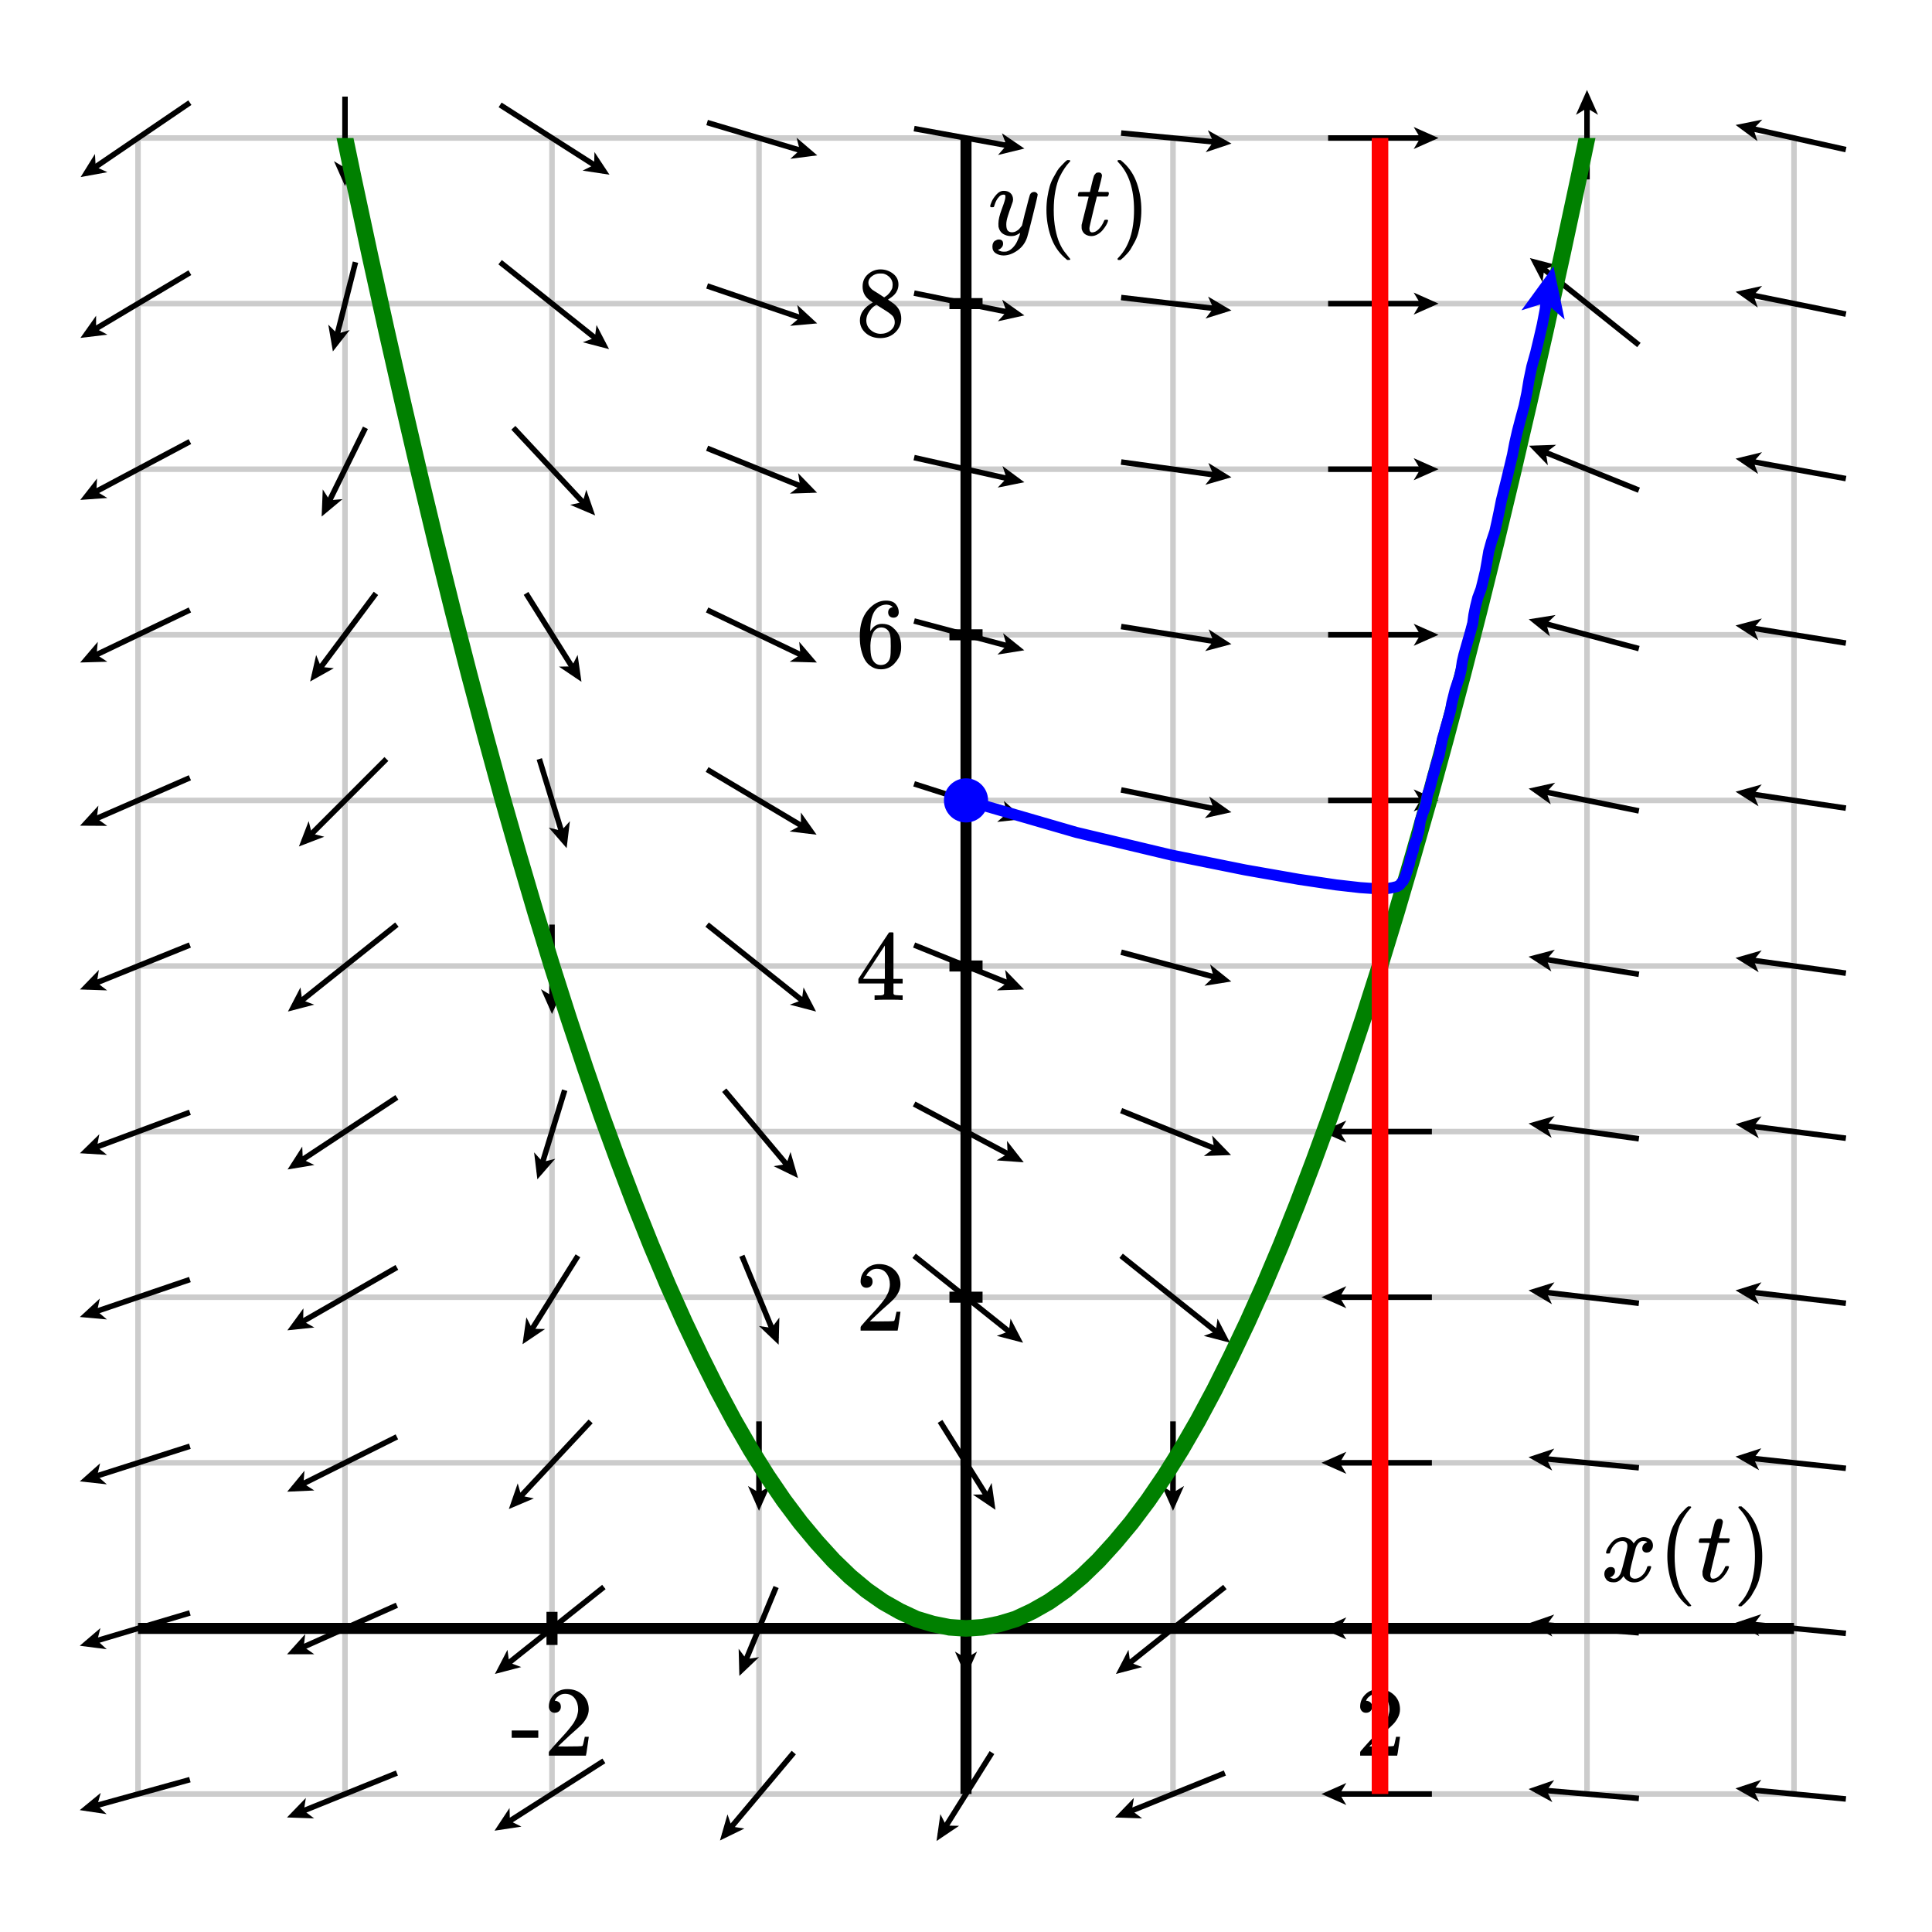 <svg xmlns="http://www.w3.org/2000/svg" id="diagram" width="350" height="350">
  <defs>
    <clipPath id="clipPath-0">
      <rect x="25.0" y="25.0" width="300.0" height="300.0"/>
    </clipPath>
    <clipPath id="clipPath-1">
      <rect x="25.0" y="25.0" width="300.0" height="300.0"/>
    </clipPath>
    <marker id="arrow-head-end-1_None_24_60-black" markerWidth="4.5" markerHeight="4.0" markerUnits="userSpaceOnUse" orient="auto-start-reverse" refX="3.3" refY="2.0">
      <path d="M 4.5 2.0L 0.0 4.0L 0.9 2.5L 0.9 1.5L 0.0 0.0Z" fill="black" stroke="none"/>
    </marker>
    <marker id="arrow-head-end-1_None_24_60-black-outline" markerWidth="8.5" markerHeight="8.0" markerUnits="userSpaceOnUse" orient="auto-start-reverse" refX="5.3" refY="4.0">
      <path d="M 7.3 5.8 L 2.8 7.8 A 2 2 0 0 1 0.0 6.0 L 0.0 2.0 A 2 2 0 0 1 2.8 0.2 L 7.3 2.2 A 2 2 0 0 1 7.3 5.8 Z" fill="white" stroke="none"/>
    </marker>
    <marker id="arrow-head-end-2_None_24_60-blue" markerWidth="9.0" markerHeight="8.0" markerUnits="userSpaceOnUse" orient="auto-start-reverse" refX="6.5" refY="4.0">
      <path d="M 9.0 4.0L 0.0 8.0L 1.7 5.0L 1.7 3.0L 0.0 0.0Z" fill="blue" stroke="none"/>
    </marker>
    <marker id="arrow-head-end-2_None_24_60-blue-outline" markerWidth="13.0" markerHeight="12.0" markerUnits="userSpaceOnUse" orient="auto-start-reverse" refX="8.5" refY="6.0">
      <path d="M 11.8 7.8 L 2.8 11.8 A 2 2 0 0 1 0.0 10.0 L 0.0 2.0 A 2 2 0 0 1 2.8 0.2 L 11.8 4.2 A 2 2 0 0 1 11.8 7.8 Z" fill="white" stroke="none"/>
    </marker>
  </defs>
  <g id="grid-axes">
    <g id="grid" stroke="#ccc" stroke-width="1">
      <line id="line-0" x1="25.0" y1="325.0" x2="25.0" y2="25.0"/>
      <line id="line-1" x1="62.5" y1="325.0" x2="62.5" y2="25.0"/>
      <line id="line-2" x1="100.0" y1="325.0" x2="100.0" y2="25.0"/>
      <line id="line-3" x1="137.5" y1="325.0" x2="137.5" y2="25.0"/>
      <line id="line-4" x1="175.0" y1="325.0" x2="175.0" y2="25.0"/>
      <line id="line-5" x1="212.5" y1="325.0" x2="212.5" y2="25.0"/>
      <line id="line-6" x1="250.0" y1="325.0" x2="250.0" y2="25.0"/>
      <line id="line-7" x1="287.5" y1="325.0" x2="287.5" y2="25.0"/>
      <line id="line-8" x1="325.0" y1="325.0" x2="325.0" y2="25.0"/>
      <line id="line-9" x1="25.0" y1="325.0" x2="325.0" y2="325.0"/>
      <line id="line-10" x1="25.0" y1="295.0" x2="325.0" y2="295.0"/>
      <line id="line-11" x1="25.0" y1="265.0" x2="325.0" y2="265.0"/>
      <line id="line-12" x1="25.0" y1="235.0" x2="325.0" y2="235.0"/>
      <line id="line-13" x1="25.0" y1="205.0" x2="325.0" y2="205.0"/>
      <line id="line-14" x1="25.0" y1="175.0" x2="325.0" y2="175.0"/>
      <line id="line-15" x1="25.0" y1="145.0" x2="325.0" y2="145.0"/>
      <line id="line-16" x1="25.0" y1="115.0" x2="325.0" y2="115.0"/>
      <line id="line-17" x1="25.0" y1="85.0" x2="325.0" y2="85.0"/>
      <line id="line-18" x1="25.0" y1="55.0" x2="325.0" y2="55.0"/>
      <line id="line-19" x1="25.0" y1="25.0" x2="325.0" y2="25.0"/>
    </g>
    <g id="axes" stroke="black" stroke-width="2">
      <line id="line-20" x1="25.0" y1="295.0" x2="325.0" y2="295.0" stroke="black" stroke-width="2"/>
      <line id="line-21" x1="175.0" y1="325.0" x2="175.0" y2="25.0" stroke="black" stroke-width="2"/>
      <g id="g-0">
        <line id="line-22" x1="100.0" y1="298.0" x2="100.0" y2="292.0"/>
        <line id="line-23" x1="250.0" y1="298.0" x2="250.0" y2="292.0"/>
      </g>
      <g id="g-1">
        <line id="line-24" x1="172.0" y1="235.0" x2="178.0" y2="235.0"/>
        <line id="line-25" x1="172.0" y1="175.0" x2="178.0" y2="175.0"/>
        <line id="line-26" x1="172.0" y1="115.0" x2="178.0" y2="115.0"/>
        <line id="line-27" x1="172.0" y1="55.0" x2="178.0" y2="55.0"/>
      </g>
    </g>
    <g id="label-0" transform="translate(100.0,306.0) translate(-7.5,-0.0)">
      <g id="g-3">
        <svg xmlns:xlink="http://www.w3.org/1999/xlink" style="vertical-align: 0.000px" width="15.080px" height="12.056px" role="img" focusable="false" viewBox="0 -666 833 666" x="0.0" y="0.0">
          <defs>
            <path id="MJX-2-TEX-N-2D" d="M11 179V252H277V179H11Z"/>
            <path id="MJX-2-TEX-N-32" d="M109 429Q82 429 66 447T50 491Q50 562 103 614T235 666Q326 666 387 610T449 465Q449 422 429 383T381 315T301 241Q265 210 201 149L142 93L218 92Q375 92 385 97Q392 99 409 186V189H449V186Q448 183 436 95T421 3V0H50V19V31Q50 38 56 46T86 81Q115 113 136 137Q145 147 170 174T204 211T233 244T261 278T284 308T305 340T320 369T333 401T340 431T343 464Q343 527 309 573T212 619Q179 619 154 602T119 569T109 550Q109 549 114 549Q132 549 151 535T170 489Q170 464 154 447T109 429Z"/>
          </defs>
          <g stroke="currentColor" fill="currentColor" stroke-width="0" transform="scale(1,-1)">
            <g data-mml-node="math">
              <g data-mml-node="mtext" data-semantic-type="text" data-semantic-role="unknown" data-semantic-font="normal" data-semantic-annotation="clearspeak:unit" data-semantic-id="0" data-semantic-speech="hyphen 2">
                <use data-c="2D" xlink:href="#MJX-2-TEX-N-2D"/>
                <use data-c="32" xlink:href="#MJX-2-TEX-N-32" transform="translate(333,0)"/>
              </g>
            </g>
          </g>
        </svg>
      </g>
    </g>
    <g id="label-1" transform="translate(250.0,306.0) translate(-4.5,-0.0)">
      <g id="g-4">
        <svg xmlns:xlink="http://www.w3.org/1999/xlink" style="vertical-align: 0.000px" width="9.048px" height="12.056px" role="img" focusable="false" viewBox="0 -666 500 666" x="0.0" y="0.0">
          <defs>
            <path id="MJX-3-TEX-N-32" d="M109 429Q82 429 66 447T50 491Q50 562 103 614T235 666Q326 666 387 610T449 465Q449 422 429 383T381 315T301 241Q265 210 201 149L142 93L218 92Q375 92 385 97Q392 99 409 186V189H449V186Q448 183 436 95T421 3V0H50V19V31Q50 38 56 46T86 81Q115 113 136 137Q145 147 170 174T204 211T233 244T261 278T284 308T305 340T320 369T333 401T340 431T343 464Q343 527 309 573T212 619Q179 619 154 602T119 569T109 550Q109 549 114 549Q132 549 151 535T170 489Q170 464 154 447T109 429Z"/>
          </defs>
          <g stroke="currentColor" fill="currentColor" stroke-width="0" transform="scale(1,-1)">
            <g data-mml-node="math">
              <g data-mml-node="mtext" data-semantic-type="text" data-semantic-role="integer" data-semantic-font="normal" data-semantic-annotation="clearspeak:unit" data-semantic-id="0" data-semantic-speech="2">
                <use data-c="32" xlink:href="#MJX-3-TEX-N-32"/>
              </g>
            </g>
          </g>
        </svg>
      </g>
    </g>
    <g id="label-2" transform="translate(164.0,235.0) translate(-9.0,-6.0)">
      <g id="g-5">
        <svg xmlns:xlink="http://www.w3.org/1999/xlink" style="vertical-align: 0.000px" width="9.048px" height="12.056px" role="img" focusable="false" viewBox="0 -666 500 666" x="0.0" y="0.0">
          <defs>
            <path id="MJX-4-TEX-N-32" d="M109 429Q82 429 66 447T50 491Q50 562 103 614T235 666Q326 666 387 610T449 465Q449 422 429 383T381 315T301 241Q265 210 201 149L142 93L218 92Q375 92 385 97Q392 99 409 186V189H449V186Q448 183 436 95T421 3V0H50V19V31Q50 38 56 46T86 81Q115 113 136 137Q145 147 170 174T204 211T233 244T261 278T284 308T305 340T320 369T333 401T340 431T343 464Q343 527 309 573T212 619Q179 619 154 602T119 569T109 550Q109 549 114 549Q132 549 151 535T170 489Q170 464 154 447T109 429Z"/>
          </defs>
          <g stroke="currentColor" fill="currentColor" stroke-width="0" transform="scale(1,-1)">
            <g data-mml-node="math">
              <g data-mml-node="mtext" data-semantic-type="text" data-semantic-role="integer" data-semantic-font="normal" data-semantic-annotation="clearspeak:unit" data-semantic-id="0" data-semantic-speech="2">
                <use data-c="32" xlink:href="#MJX-4-TEX-N-32"/>
              </g>
            </g>
          </g>
        </svg>
      </g>
    </g>
    <g id="label-3" transform="translate(164.0,175.0) translate(-9.0,-6.1)">
      <g id="g-6">
        <svg xmlns:xlink="http://www.w3.org/1999/xlink" style="vertical-align: 0.000px" width="9.048px" height="12.256px" role="img" focusable="false" viewBox="0 -677 500 677" x="0.0" y="0.0">
          <defs>
            <path id="MJX-5-TEX-N-34" d="M462 0Q444 3 333 3Q217 3 199 0H190V46H221Q241 46 248 46T265 48T279 53T286 61Q287 63 287 115V165H28V211L179 442Q332 674 334 675Q336 677 355 677H373L379 671V211H471V165H379V114Q379 73 379 66T385 54Q393 47 442 46H471V0H462ZM293 211V545L74 212L183 211H293Z"/>
          </defs>
          <g stroke="currentColor" fill="currentColor" stroke-width="0" transform="scale(1,-1)">
            <g data-mml-node="math">
              <g data-mml-node="mtext" data-semantic-type="text" data-semantic-role="integer" data-semantic-font="normal" data-semantic-annotation="clearspeak:unit" data-semantic-id="0" data-semantic-speech="4">
                <use data-c="34" xlink:href="#MJX-5-TEX-N-34"/>
              </g>
            </g>
          </g>
        </svg>
      </g>
    </g>
    <g id="label-4" transform="translate(164.0,115.0) translate(-9.0,-6.2)">
      <g id="g-7">
        <svg xmlns:xlink="http://www.w3.org/1999/xlink" style="vertical-align: -0.400px" width="9.048px" height="12.456px" role="img" focusable="false" viewBox="0 -666 500 688" x="0.0" y="0.0">
          <defs>
            <path id="MJX-6-TEX-N-36" d="M42 313Q42 476 123 571T303 666Q372 666 402 630T432 550Q432 525 418 510T379 495Q356 495 341 509T326 548Q326 592 373 601Q351 623 311 626Q240 626 194 566Q147 500 147 364L148 360Q153 366 156 373Q197 433 263 433H267Q313 433 348 414Q372 400 396 374T435 317Q456 268 456 210V192Q456 169 451 149Q440 90 387 34T253 -22Q225 -22 199 -14T143 16T92 75T56 172T42 313ZM257 397Q227 397 205 380T171 335T154 278T148 216Q148 133 160 97T198 39Q222 21 251 21Q302 21 329 59Q342 77 347 104T352 209Q352 289 347 316T329 361Q302 397 257 397Z"/>
          </defs>
          <g stroke="currentColor" fill="currentColor" stroke-width="0" transform="scale(1,-1)">
            <g data-mml-node="math">
              <g data-mml-node="mtext" data-semantic-type="text" data-semantic-role="integer" data-semantic-font="normal" data-semantic-annotation="clearspeak:unit" data-semantic-id="0" data-semantic-speech="6">
                <use data-c="36" xlink:href="#MJX-6-TEX-N-36"/>
              </g>
            </g>
          </g>
        </svg>
      </g>
    </g>
    <g id="label-5" transform="translate(164.0,55.0) translate(-9.0,-6.2)">
      <g id="g-8">
        <svg xmlns:xlink="http://www.w3.org/1999/xlink" style="vertical-align: -0.400px" width="9.048px" height="12.456px" role="img" focusable="false" viewBox="0 -666 500 688" x="0.0" y="0.0">
          <defs>
            <path id="MJX-7-TEX-N-38" d="M70 417T70 494T124 618T248 666Q319 666 374 624T429 515Q429 485 418 459T392 417T361 389T335 371T324 363L338 354Q352 344 366 334T382 323Q457 264 457 174Q457 95 399 37T249 -22Q159 -22 101 29T43 155Q43 263 172 335L154 348Q133 361 127 368Q70 417 70 494ZM286 386L292 390Q298 394 301 396T311 403T323 413T334 425T345 438T355 454T364 471T369 491T371 513Q371 556 342 586T275 624Q268 625 242 625Q201 625 165 599T128 534Q128 511 141 492T167 463T217 431Q224 426 228 424L286 386ZM250 21Q308 21 350 55T392 137Q392 154 387 169T375 194T353 216T330 234T301 253T274 270Q260 279 244 289T218 306L210 311Q204 311 181 294T133 239T107 157Q107 98 150 60T250 21Z"/>
          </defs>
          <g stroke="currentColor" fill="currentColor" stroke-width="0" transform="scale(1,-1)">
            <g data-mml-node="math">
              <g data-mml-node="mtext" data-semantic-type="text" data-semantic-role="integer" data-semantic-font="normal" data-semantic-annotation="clearspeak:unit" data-semantic-id="0" data-semantic-speech="8">
                <use data-c="38" xlink:href="#MJX-7-TEX-N-38"/>
              </g>
            </g>
          </g>
        </svg>
      </g>
    </g>
    <g id="label-6" transform="translate(321.0,291.0) translate(-31.0,-18.1)">
      <g id="g-9">
        <svg xmlns:xlink="http://www.w3.org/1999/xlink" style="vertical-align: -4.528px" width="30.968px" height="18.096px" role="img" focusable="false" viewBox="0 -750 1711 1000" x="0.0" y="0.0">
          <defs>
            <path id="MJX-8-TEX-I-1D465" d="M52 289Q59 331 106 386T222 442Q257 442 286 424T329 379Q371 442 430 442Q467 442 494 420T522 361Q522 332 508 314T481 292T458 288Q439 288 427 299T415 328Q415 374 465 391Q454 404 425 404Q412 404 406 402Q368 386 350 336Q290 115 290 78Q290 50 306 38T341 26Q378 26 414 59T463 140Q466 150 469 151T485 153H489Q504 153 504 145Q504 144 502 134Q486 77 440 33T333 -11Q263 -11 227 52Q186 -10 133 -10H127Q78 -10 57 16T35 71Q35 103 54 123T99 143Q142 143 142 101Q142 81 130 66T107 46T94 41L91 40Q91 39 97 36T113 29T132 26Q168 26 194 71Q203 87 217 139T245 247T261 313Q266 340 266 352Q266 380 251 392T217 404Q177 404 142 372T93 290Q91 281 88 280T72 278H58Q52 284 52 289Z"/>
            <path id="MJX-8-TEX-N-2061" d=""/>
            <path id="MJX-8-TEX-N-28" d="M94 250Q94 319 104 381T127 488T164 576T202 643T244 695T277 729T302 750H315H319Q333 750 333 741Q333 738 316 720T275 667T226 581T184 443T167 250T184 58T225 -81T274 -167T316 -220T333 -241Q333 -250 318 -250H315H302L274 -226Q180 -141 137 -14T94 250Z"/>
            <path id="MJX-8-TEX-I-1D461" d="M26 385Q19 392 19 395Q19 399 22 411T27 425Q29 430 36 430T87 431H140L159 511Q162 522 166 540T173 566T179 586T187 603T197 615T211 624T229 626Q247 625 254 615T261 596Q261 589 252 549T232 470L222 433Q222 431 272 431H323Q330 424 330 420Q330 398 317 385H210L174 240Q135 80 135 68Q135 26 162 26Q197 26 230 60T283 144Q285 150 288 151T303 153H307Q322 153 322 145Q322 142 319 133Q314 117 301 95T267 48T216 6T155 -11Q125 -11 98 4T59 56Q57 64 57 83V101L92 241Q127 382 128 383Q128 385 77 385H26Z"/>
            <path id="MJX-8-TEX-N-29" d="M60 749L64 750Q69 750 74 750H86L114 726Q208 641 251 514T294 250Q294 182 284 119T261 12T224 -76T186 -143T145 -194T113 -227T90 -246Q87 -249 86 -250H74Q66 -250 63 -250T58 -247T55 -238Q56 -237 66 -225Q221 -64 221 250T66 725Q56 737 55 738Q55 746 60 749Z"/>
          </defs>
          <g stroke="currentColor" fill="currentColor" stroke-width="0" transform="scale(1,-1)">
            <g data-mml-node="math" data-semantic-type="appl" data-semantic-role="simple function" data-semantic-annotation="clearspeak:simple" data-semantic-id="6" data-semantic-children="0,4" data-semantic-content="5,0" data-semantic-speech="x left parenthesis t right parenthesis">
              <g data-mml-node="mi" data-semantic-type="identifier" data-semantic-role="simple function" data-semantic-font="italic" data-semantic-annotation="clearspeak:simple" data-semantic-id="0" data-semantic-parent="6" data-semantic-operator="appl" data-semantic-speech="x">
                <use data-c="1D465" xlink:href="#MJX-8-TEX-I-1D465"/>
              </g>
              <g data-mml-node="mo" data-semantic-type="punctuation" data-semantic-role="application" data-semantic-id="5" data-semantic-parent="6" data-semantic-added="true" data-semantic-operator="appl" data-semantic-speech="of" transform="translate(572,0)">
                <use data-c="2061" xlink:href="#MJX-8-TEX-N-2061"/>
              </g>
              <g data-mml-node="mrow" data-semantic-type="fenced" data-semantic-role="leftright" data-semantic-id="4" data-semantic-children="2" data-semantic-content="1,3" data-semantic-parent="6" data-semantic-speech="left parenthesis t right parenthesis" transform="translate(572,0)">
                <g data-mml-node="mo" data-semantic-type="fence" data-semantic-role="open" data-semantic-id="1" data-semantic-parent="4" data-semantic-operator="fenced" data-semantic-speech="left parenthesis">
                  <use data-c="28" xlink:href="#MJX-8-TEX-N-28"/>
                </g>
                <g data-mml-node="mi" data-semantic-type="identifier" data-semantic-role="latinletter" data-semantic-font="italic" data-semantic-annotation="clearspeak:simple" data-semantic-id="2" data-semantic-parent="4" data-semantic-speech="t" transform="translate(389,0)">
                  <use data-c="1D461" xlink:href="#MJX-8-TEX-I-1D461"/>
                </g>
                <g data-mml-node="mo" data-semantic-type="fence" data-semantic-role="close" data-semantic-id="3" data-semantic-parent="4" data-semantic-operator="fenced" data-semantic-speech="right parenthesis" transform="translate(750,0)">
                  <use data-c="29" xlink:href="#MJX-8-TEX-N-29"/>
                </g>
              </g>
            </g>
          </g>
        </svg>
      </g>
    </g>
    <g id="label-7" transform="translate(179.0,29.0) translate(0.0,-0.0)">
      <g id="g-10">
        <svg xmlns:xlink="http://www.w3.org/1999/xlink" style="vertical-align: -4.528px" width="29.488px" height="18.096px" role="img" focusable="false" viewBox="0 -750 1629 1000" x="0.0" y="0.0">
          <defs>
            <path id="MJX-9-TEX-I-1D466" d="M21 287Q21 301 36 335T84 406T158 442Q199 442 224 419T250 355Q248 336 247 334Q247 331 231 288T198 191T182 105Q182 62 196 45T238 27Q261 27 281 38T312 61T339 94Q339 95 344 114T358 173T377 247Q415 397 419 404Q432 431 462 431Q475 431 483 424T494 412T496 403Q496 390 447 193T391 -23Q363 -106 294 -155T156 -205Q111 -205 77 -183T43 -117Q43 -95 50 -80T69 -58T89 -48T106 -45Q150 -45 150 -87Q150 -107 138 -122T115 -142T102 -147L99 -148Q101 -153 118 -160T152 -167H160Q177 -167 186 -165Q219 -156 247 -127T290 -65T313 -9T321 21L315 17Q309 13 296 6T270 -6Q250 -11 231 -11Q185 -11 150 11T104 82Q103 89 103 113Q103 170 138 262T173 379Q173 380 173 381Q173 390 173 393T169 400T158 404H154Q131 404 112 385T82 344T65 302T57 280Q55 278 41 278H27Q21 284 21 287Z"/>
            <path id="MJX-9-TEX-N-2061" d=""/>
            <path id="MJX-9-TEX-N-28" d="M94 250Q94 319 104 381T127 488T164 576T202 643T244 695T277 729T302 750H315H319Q333 750 333 741Q333 738 316 720T275 667T226 581T184 443T167 250T184 58T225 -81T274 -167T316 -220T333 -241Q333 -250 318 -250H315H302L274 -226Q180 -141 137 -14T94 250Z"/>
            <path id="MJX-9-TEX-I-1D461" d="M26 385Q19 392 19 395Q19 399 22 411T27 425Q29 430 36 430T87 431H140L159 511Q162 522 166 540T173 566T179 586T187 603T197 615T211 624T229 626Q247 625 254 615T261 596Q261 589 252 549T232 470L222 433Q222 431 272 431H323Q330 424 330 420Q330 398 317 385H210L174 240Q135 80 135 68Q135 26 162 26Q197 26 230 60T283 144Q285 150 288 151T303 153H307Q322 153 322 145Q322 142 319 133Q314 117 301 95T267 48T216 6T155 -11Q125 -11 98 4T59 56Q57 64 57 83V101L92 241Q127 382 128 383Q128 385 77 385H26Z"/>
            <path id="MJX-9-TEX-N-29" d="M60 749L64 750Q69 750 74 750H86L114 726Q208 641 251 514T294 250Q294 182 284 119T261 12T224 -76T186 -143T145 -194T113 -227T90 -246Q87 -249 86 -250H74Q66 -250 63 -250T58 -247T55 -238Q56 -237 66 -225Q221 -64 221 250T66 725Q56 737 55 738Q55 746 60 749Z"/>
          </defs>
          <g stroke="currentColor" fill="currentColor" stroke-width="0" transform="scale(1,-1)">
            <g data-mml-node="math" data-semantic-type="appl" data-semantic-role="simple function" data-semantic-annotation="clearspeak:simple" data-semantic-id="6" data-semantic-children="0,4" data-semantic-content="5,0" data-semantic-speech="y left parenthesis t right parenthesis">
              <g data-mml-node="mi" data-semantic-type="identifier" data-semantic-role="simple function" data-semantic-font="italic" data-semantic-annotation="clearspeak:simple" data-semantic-id="0" data-semantic-parent="6" data-semantic-operator="appl" data-semantic-speech="y">
                <use data-c="1D466" xlink:href="#MJX-9-TEX-I-1D466"/>
              </g>
              <g data-mml-node="mo" data-semantic-type="punctuation" data-semantic-role="application" data-semantic-id="5" data-semantic-parent="6" data-semantic-added="true" data-semantic-operator="appl" data-semantic-speech="of" transform="translate(490,0)">
                <use data-c="2061" xlink:href="#MJX-9-TEX-N-2061"/>
              </g>
              <g data-mml-node="mrow" data-semantic-type="fenced" data-semantic-role="leftright" data-semantic-id="4" data-semantic-children="2" data-semantic-content="1,3" data-semantic-parent="6" data-semantic-speech="left parenthesis t right parenthesis" transform="translate(490,0)">
                <g data-mml-node="mo" data-semantic-type="fence" data-semantic-role="open" data-semantic-id="1" data-semantic-parent="4" data-semantic-operator="fenced" data-semantic-speech="left parenthesis">
                  <use data-c="28" xlink:href="#MJX-9-TEX-N-28"/>
                </g>
                <g data-mml-node="mi" data-semantic-type="identifier" data-semantic-role="latinletter" data-semantic-font="italic" data-semantic-annotation="clearspeak:simple" data-semantic-id="2" data-semantic-parent="4" data-semantic-speech="t" transform="translate(389,0)">
                  <use data-c="1D461" xlink:href="#MJX-9-TEX-I-1D461"/>
                </g>
                <g data-mml-node="mo" data-semantic-type="fence" data-semantic-role="close" data-semantic-id="3" data-semantic-parent="4" data-semantic-operator="fenced" data-semantic-speech="right parenthesis" transform="translate(750,0)">
                  <use data-c="29" xlink:href="#MJX-9-TEX-N-29"/>
                </g>
              </g>
            </g>
          </g>
        </svg>
      </g>
    </g>
  </g>
  <g id="g-2">
    <line id="line-28" x1="34.4" y1="322.4" x2="15.6" y2="327.6" stroke="black" stroke-width="1" fill="none" marker-end="url(#arrow-head-end-1_None_24_60-black)"/>
    <line id="line-29" x1="34.4" y1="292.2" x2="15.6" y2="297.8" stroke="black" stroke-width="1" fill="none" marker-end="url(#arrow-head-end-1_None_24_60-black)"/>
    <line id="line-30" x1="34.4" y1="262.0" x2="15.6" y2="268.0" stroke="black" stroke-width="1" fill="none" marker-end="url(#arrow-head-end-1_None_24_60-black)"/>
    <line id="line-31" x1="34.4" y1="231.8" x2="15.6" y2="238.2" stroke="black" stroke-width="1" fill="none" marker-end="url(#arrow-head-end-1_None_24_60-black)"/>
    <line id="line-32" x1="34.4" y1="201.5" x2="15.6" y2="208.5" stroke="black" stroke-width="1" fill="none" marker-end="url(#arrow-head-end-1_None_24_60-black)"/>
    <line id="line-33" x1="34.4" y1="171.2" x2="15.6" y2="178.8" stroke="black" stroke-width="1" fill="none" marker-end="url(#arrow-head-end-1_None_24_60-black)"/>
    <line id="line-34" x1="34.4" y1="140.9" x2="15.6" y2="149.1" stroke="black" stroke-width="1" fill="none" marker-end="url(#arrow-head-end-1_None_24_60-black)"/>
    <line id="line-35" x1="34.4" y1="110.5" x2="15.6" y2="119.5" stroke="black" stroke-width="1" fill="none" marker-end="url(#arrow-head-end-1_None_24_60-black)"/>
    <line id="line-36" x1="34.4" y1="80.0" x2="15.6" y2="90.0" stroke="black" stroke-width="1" fill="none" marker-end="url(#arrow-head-end-1_None_24_60-black)"/>
    <line id="line-37" x1="34.4" y1="49.4" x2="15.6" y2="60.6" stroke="black" stroke-width="1" fill="none" marker-end="url(#arrow-head-end-1_None_24_60-black)"/>
    <line id="line-38" x1="34.4" y1="18.6" x2="15.6" y2="31.4" stroke="black" stroke-width="1" fill="none" marker-end="url(#arrow-head-end-1_None_24_60-black)"/>
    <line id="line-39" x1="71.9" y1="321.2" x2="53.1" y2="328.8" stroke="black" stroke-width="1" fill="none" marker-end="url(#arrow-head-end-1_None_24_60-black)"/>
    <line id="line-40" x1="71.9" y1="290.8" x2="53.1" y2="299.2" stroke="black" stroke-width="1" fill="none" marker-end="url(#arrow-head-end-1_None_24_60-black)"/>
    <line id="line-41" x1="71.9" y1="260.3" x2="53.1" y2="269.7" stroke="black" stroke-width="1" fill="none" marker-end="url(#arrow-head-end-1_None_24_60-black)"/>
    <line id="line-42" x1="71.9" y1="229.6" x2="53.1" y2="240.4" stroke="black" stroke-width="1" fill="none" marker-end="url(#arrow-head-end-1_None_24_60-black)"/>
    <line id="line-43" x1="71.9" y1="198.8" x2="53.1" y2="211.2" stroke="black" stroke-width="1" fill="none" marker-end="url(#arrow-head-end-1_None_24_60-black)"/>
    <line id="line-44" x1="71.9" y1="167.5" x2="53.1" y2="182.5" stroke="black" stroke-width="1" fill="none" marker-end="url(#arrow-head-end-1_None_24_60-black)"/>
    <line id="line-45" x1="70.0" y1="137.5" x2="55.0" y2="152.5" stroke="black" stroke-width="1" fill="none" marker-end="url(#arrow-head-end-1_None_24_60-black)"/>
    <line id="line-46" x1="68.1" y1="107.5" x2="56.9" y2="122.5" stroke="black" stroke-width="1" fill="none" marker-end="url(#arrow-head-end-1_None_24_60-black)"/>
    <line id="line-47" x1="66.2" y1="77.5" x2="58.8" y2="92.5" stroke="black" stroke-width="1" fill="none" marker-end="url(#arrow-head-end-1_None_24_60-black)"/>
    <line id="line-48" x1="64.4" y1="47.5" x2="60.6" y2="62.5" stroke="black" stroke-width="1" fill="none" marker-end="url(#arrow-head-end-1_None_24_60-black)"/>
    <line id="line-49" x1="62.5" y1="17.5" x2="62.5" y2="32.5" stroke="black" stroke-width="1" fill="none" marker-end="url(#arrow-head-end-1_None_24_60-black)"/>
    <line id="line-50" x1="109.4" y1="319.0" x2="90.6" y2="331.0" stroke="black" stroke-width="1" fill="none" marker-end="url(#arrow-head-end-1_None_24_60-black)"/>
    <line id="line-51" x1="109.4" y1="287.5" x2="90.6" y2="302.5" stroke="black" stroke-width="1" fill="none" marker-end="url(#arrow-head-end-1_None_24_60-black)"/>
    <line id="line-52" x1="107.0" y1="257.5" x2="93.0" y2="272.5" stroke="black" stroke-width="1" fill="none" marker-end="url(#arrow-head-end-1_None_24_60-black)"/>
    <line id="line-53" x1="104.7" y1="227.5" x2="95.3" y2="242.5" stroke="black" stroke-width="1" fill="none" marker-end="url(#arrow-head-end-1_None_24_60-black)"/>
    <line id="line-54" x1="102.3" y1="197.5" x2="97.7" y2="212.5" stroke="black" stroke-width="1" fill="none" marker-end="url(#arrow-head-end-1_None_24_60-black)"/>
    <line id="line-55" x1="100.0" y1="167.5" x2="100.0" y2="182.5" stroke="black" stroke-width="1" fill="none" marker-end="url(#arrow-head-end-1_None_24_60-black)"/>
    <line id="line-56" x1="97.7" y1="137.5" x2="102.3" y2="152.5" stroke="black" stroke-width="1" fill="none" marker-end="url(#arrow-head-end-1_None_24_60-black)"/>
    <line id="line-57" x1="95.3" y1="107.5" x2="104.7" y2="122.5" stroke="black" stroke-width="1" fill="none" marker-end="url(#arrow-head-end-1_None_24_60-black)"/>
    <line id="line-58" x1="93.0" y1="77.5" x2="107.0" y2="92.5" stroke="black" stroke-width="1" fill="none" marker-end="url(#arrow-head-end-1_None_24_60-black)"/>
    <line id="line-59" x1="90.6" y1="47.5" x2="109.4" y2="62.5" stroke="black" stroke-width="1" fill="none" marker-end="url(#arrow-head-end-1_None_24_60-black)"/>
    <line id="line-60" x1="90.6" y1="19.0" x2="109.4" y2="31.0" stroke="black" stroke-width="1" fill="none" marker-end="url(#arrow-head-end-1_None_24_60-black)"/>
    <line id="line-61" x1="143.8" y1="317.5" x2="131.2" y2="332.5" stroke="black" stroke-width="1" fill="none" marker-end="url(#arrow-head-end-1_None_24_60-black)"/>
    <line id="line-62" x1="140.6" y1="287.5" x2="134.4" y2="302.5" stroke="black" stroke-width="1" fill="none" marker-end="url(#arrow-head-end-1_None_24_60-black)"/>
    <line id="line-63" x1="137.5" y1="257.5" x2="137.5" y2="272.5" stroke="black" stroke-width="1" fill="none" marker-end="url(#arrow-head-end-1_None_24_60-black)"/>
    <line id="line-64" x1="134.4" y1="227.5" x2="140.6" y2="242.5" stroke="black" stroke-width="1" fill="none" marker-end="url(#arrow-head-end-1_None_24_60-black)"/>
    <line id="line-65" x1="131.2" y1="197.5" x2="143.8" y2="212.5" stroke="black" stroke-width="1" fill="none" marker-end="url(#arrow-head-end-1_None_24_60-black)"/>
    <line id="line-66" x1="128.1" y1="167.5" x2="146.9" y2="182.5" stroke="black" stroke-width="1" fill="none" marker-end="url(#arrow-head-end-1_None_24_60-black)"/>
    <line id="line-67" x1="128.1" y1="139.4" x2="146.9" y2="150.6" stroke="black" stroke-width="1" fill="none" marker-end="url(#arrow-head-end-1_None_24_60-black)"/>
    <line id="line-68" x1="128.1" y1="110.5" x2="146.9" y2="119.5" stroke="black" stroke-width="1" fill="none" marker-end="url(#arrow-head-end-1_None_24_60-black)"/>
    <line id="line-69" x1="128.1" y1="81.2" x2="146.9" y2="88.8" stroke="black" stroke-width="1" fill="none" marker-end="url(#arrow-head-end-1_None_24_60-black)"/>
    <line id="line-70" x1="128.1" y1="51.8" x2="146.9" y2="58.2" stroke="black" stroke-width="1" fill="none" marker-end="url(#arrow-head-end-1_None_24_60-black)"/>
    <line id="line-71" x1="128.1" y1="22.2" x2="146.9" y2="27.8" stroke="black" stroke-width="1" fill="none" marker-end="url(#arrow-head-end-1_None_24_60-black)"/>
    <line id="line-72" x1="179.7" y1="317.5" x2="170.3" y2="332.5" stroke="black" stroke-width="1" fill="none" marker-end="url(#arrow-head-end-1_None_24_60-black)"/>
    <line id="line-73" x1="175.0" y1="287.5" x2="175.0" y2="302.5" stroke="black" stroke-width="1" fill="none" marker-end="url(#arrow-head-end-1_None_24_60-black)"/>
    <line id="line-74" x1="170.3" y1="257.5" x2="179.7" y2="272.5" stroke="black" stroke-width="1" fill="none" marker-end="url(#arrow-head-end-1_None_24_60-black)"/>
    <line id="line-75" x1="165.6" y1="227.5" x2="184.4" y2="242.5" stroke="black" stroke-width="1" fill="none" marker-end="url(#arrow-head-end-1_None_24_60-black)"/>
    <line id="line-76" x1="165.6" y1="200.0" x2="184.4" y2="210.0" stroke="black" stroke-width="1" fill="none" marker-end="url(#arrow-head-end-1_None_24_60-black)"/>
    <line id="line-77" x1="165.6" y1="171.2" x2="184.4" y2="178.8" stroke="black" stroke-width="1" fill="none" marker-end="url(#arrow-head-end-1_None_24_60-black)"/>
    <line id="line-78" x1="165.6" y1="142.0" x2="184.4" y2="148.0" stroke="black" stroke-width="1" fill="none" marker-end="url(#arrow-head-end-1_None_24_60-black)"/>
    <line id="line-79" x1="165.6" y1="112.5" x2="184.4" y2="117.5" stroke="black" stroke-width="1" fill="none" marker-end="url(#arrow-head-end-1_None_24_60-black)"/>
    <line id="line-80" x1="165.6" y1="82.9" x2="184.4" y2="87.1" stroke="black" stroke-width="1" fill="none" marker-end="url(#arrow-head-end-1_None_24_60-black)"/>
    <line id="line-81" x1="165.6" y1="53.1" x2="184.4" y2="56.9" stroke="black" stroke-width="1" fill="none" marker-end="url(#arrow-head-end-1_None_24_60-black)"/>
    <line id="line-82" x1="165.6" y1="23.3" x2="184.4" y2="26.7" stroke="black" stroke-width="1" fill="none" marker-end="url(#arrow-head-end-1_None_24_60-black)"/>
    <line id="line-83" x1="221.9" y1="321.2" x2="203.1" y2="328.8" stroke="black" stroke-width="1" fill="none" marker-end="url(#arrow-head-end-1_None_24_60-black)"/>
    <line id="line-84" x1="221.9" y1="287.5" x2="203.1" y2="302.5" stroke="black" stroke-width="1" fill="none" marker-end="url(#arrow-head-end-1_None_24_60-black)"/>
    <line id="line-85" x1="212.5" y1="257.5" x2="212.5" y2="272.5" stroke="black" stroke-width="1" fill="none" marker-end="url(#arrow-head-end-1_None_24_60-black)"/>
    <line id="line-86" x1="203.1" y1="227.5" x2="221.9" y2="242.5" stroke="black" stroke-width="1" fill="none" marker-end="url(#arrow-head-end-1_None_24_60-black)"/>
    <line id="line-87" x1="203.1" y1="201.2" x2="221.9" y2="208.8" stroke="black" stroke-width="1" fill="none" marker-end="url(#arrow-head-end-1_None_24_60-black)"/>
    <line id="line-88" x1="203.1" y1="172.5" x2="221.9" y2="177.5" stroke="black" stroke-width="1" fill="none" marker-end="url(#arrow-head-end-1_None_24_60-black)"/>
    <line id="line-89" x1="203.1" y1="143.1" x2="221.9" y2="146.9" stroke="black" stroke-width="1" fill="none" marker-end="url(#arrow-head-end-1_None_24_60-black)"/>
    <line id="line-90" x1="203.1" y1="113.5" x2="221.9" y2="116.5" stroke="black" stroke-width="1" fill="none" marker-end="url(#arrow-head-end-1_None_24_60-black)"/>
    <line id="line-91" x1="203.1" y1="83.7" x2="221.9" y2="86.3" stroke="black" stroke-width="1" fill="none" marker-end="url(#arrow-head-end-1_None_24_60-black)"/>
    <line id="line-92" x1="203.1" y1="53.9" x2="221.9" y2="56.1" stroke="black" stroke-width="1" fill="none" marker-end="url(#arrow-head-end-1_None_24_60-black)"/>
    <line id="line-93" x1="203.1" y1="24.1" x2="221.9" y2="25.9" stroke="black" stroke-width="1" fill="none" marker-end="url(#arrow-head-end-1_None_24_60-black)"/>
    <line id="line-94" x1="259.4" y1="325.0" x2="240.6" y2="325.0" stroke="black" stroke-width="1" fill="none" marker-end="url(#arrow-head-end-1_None_24_60-black)"/>
    <line id="line-95" x1="259.4" y1="295.0" x2="240.6" y2="295.0" stroke="black" stroke-width="1" fill="none" marker-end="url(#arrow-head-end-1_None_24_60-black)"/>
    <line id="line-96" x1="259.4" y1="265.0" x2="240.6" y2="265.0" stroke="black" stroke-width="1" fill="none" marker-end="url(#arrow-head-end-1_None_24_60-black)"/>
    <line id="line-97" x1="259.4" y1="235.0" x2="240.6" y2="235.0" stroke="black" stroke-width="1" fill="none" marker-end="url(#arrow-head-end-1_None_24_60-black)"/>
    <line id="line-98" x1="259.4" y1="205.0" x2="240.6" y2="205.0" stroke="black" stroke-width="1" fill="none" marker-end="url(#arrow-head-end-1_None_24_60-black)"/>
    <line id="line-99" x1="240.6" y1="145.0" x2="259.4" y2="145.0" stroke="black" stroke-width="1" fill="none" marker-end="url(#arrow-head-end-1_None_24_60-black)"/>
    <line id="line-100" x1="240.6" y1="115.0" x2="259.4" y2="115.0" stroke="black" stroke-width="1" fill="none" marker-end="url(#arrow-head-end-1_None_24_60-black)"/>
    <line id="line-101" x1="240.6" y1="85.0" x2="259.4" y2="85.0" stroke="black" stroke-width="1" fill="none" marker-end="url(#arrow-head-end-1_None_24_60-black)"/>
    <line id="line-102" x1="240.6" y1="55.0" x2="259.4" y2="55.0" stroke="black" stroke-width="1" fill="none" marker-end="url(#arrow-head-end-1_None_24_60-black)"/>
    <line id="line-103" x1="240.6" y1="25.0" x2="259.4" y2="25.0" stroke="black" stroke-width="1" fill="none" marker-end="url(#arrow-head-end-1_None_24_60-black)"/>
    <line id="line-104" x1="296.9" y1="325.8" x2="278.1" y2="324.2" stroke="black" stroke-width="1" fill="none" marker-end="url(#arrow-head-end-1_None_24_60-black)"/>
    <line id="line-105" x1="296.9" y1="295.8" x2="278.1" y2="294.2" stroke="black" stroke-width="1" fill="none" marker-end="url(#arrow-head-end-1_None_24_60-black)"/>
    <line id="line-106" x1="296.9" y1="265.9" x2="278.1" y2="264.1" stroke="black" stroke-width="1" fill="none" marker-end="url(#arrow-head-end-1_None_24_60-black)"/>
    <line id="line-107" x1="296.9" y1="236.1" x2="278.1" y2="233.9" stroke="black" stroke-width="1" fill="none" marker-end="url(#arrow-head-end-1_None_24_60-black)"/>
    <line id="line-108" x1="296.9" y1="206.3" x2="278.1" y2="203.7" stroke="black" stroke-width="1" fill="none" marker-end="url(#arrow-head-end-1_None_24_60-black)"/>
    <line id="line-109" x1="296.9" y1="176.5" x2="278.1" y2="173.5" stroke="black" stroke-width="1" fill="none" marker-end="url(#arrow-head-end-1_None_24_60-black)"/>
    <line id="line-110" x1="296.9" y1="146.9" x2="278.1" y2="143.1" stroke="black" stroke-width="1" fill="none" marker-end="url(#arrow-head-end-1_None_24_60-black)"/>
    <line id="line-111" x1="296.9" y1="117.5" x2="278.1" y2="112.5" stroke="black" stroke-width="1" fill="none" marker-end="url(#arrow-head-end-1_None_24_60-black)"/>
    <line id="line-112" x1="296.9" y1="88.8" x2="278.1" y2="81.2" stroke="black" stroke-width="1" fill="none" marker-end="url(#arrow-head-end-1_None_24_60-black)"/>
    <line id="line-113" x1="296.9" y1="62.5" x2="278.1" y2="47.5" stroke="black" stroke-width="1" fill="none" marker-end="url(#arrow-head-end-1_None_24_60-black)"/>
    <line id="line-114" x1="287.5" y1="32.5" x2="287.5" y2="17.5" stroke="black" stroke-width="1" fill="none" marker-end="url(#arrow-head-end-1_None_24_60-black)"/>
    <line id="line-115" x1="334.4" y1="325.9" x2="315.6" y2="324.1" stroke="black" stroke-width="1" fill="none" marker-end="url(#arrow-head-end-1_None_24_60-black)"/>
    <line id="line-116" x1="334.4" y1="295.9" x2="315.6" y2="294.1" stroke="black" stroke-width="1" fill="none" marker-end="url(#arrow-head-end-1_None_24_60-black)"/>
    <line id="line-117" x1="334.4" y1="266.0" x2="315.6" y2="264.0" stroke="black" stroke-width="1" fill="none" marker-end="url(#arrow-head-end-1_None_24_60-black)"/>
    <line id="line-118" x1="334.4" y1="236.1" x2="315.6" y2="233.9" stroke="black" stroke-width="1" fill="none" marker-end="url(#arrow-head-end-1_None_24_60-black)"/>
    <line id="line-119" x1="334.4" y1="206.2" x2="315.6" y2="203.8" stroke="black" stroke-width="1" fill="none" marker-end="url(#arrow-head-end-1_None_24_60-black)"/>
    <line id="line-120" x1="334.4" y1="176.3" x2="315.6" y2="173.7" stroke="black" stroke-width="1" fill="none" marker-end="url(#arrow-head-end-1_None_24_60-black)"/>
    <line id="line-121" x1="334.4" y1="146.4" x2="315.6" y2="143.6" stroke="black" stroke-width="1" fill="none" marker-end="url(#arrow-head-end-1_None_24_60-black)"/>
    <line id="line-122" x1="334.4" y1="116.5" x2="315.6" y2="113.5" stroke="black" stroke-width="1" fill="none" marker-end="url(#arrow-head-end-1_None_24_60-black)"/>
    <line id="line-123" x1="334.4" y1="86.7" x2="315.6" y2="83.3" stroke="black" stroke-width="1" fill="none" marker-end="url(#arrow-head-end-1_None_24_60-black)"/>
    <line id="line-124" x1="334.4" y1="56.9" x2="315.6" y2="53.1" stroke="black" stroke-width="1" fill="none" marker-end="url(#arrow-head-end-1_None_24_60-black)"/>
    <line id="line-125" x1="334.4" y1="27.1" x2="315.6" y2="22.9" stroke="black" stroke-width="1" fill="none" marker-end="url(#arrow-head-end-1_None_24_60-black)"/>
  </g>
  <path id="graph-0" stroke="green" stroke-width="3" fill="none" d="M 25.0 -185.0 L 28.0 -166.0 L 31.0 -147.4 L 34.0 -129.1 L 37.0 -111.3 L 40.0 -93.8 L 43.0 -76.7 L 46.0 -60.0 L 49.0 -43.7 L 52.0 -27.8 L 55.0 -12.2 L 58.0 3.0 L 61.0 17.8 L 64.0 32.2 L 67.0 46.2 L 70.0 59.8 L 73.0 73.0 L 76.0 85.9 L 79.0 98.4 L 82.0 110.5 L 85.0 122.2 L 88.0 133.5 L 91.0 144.5 L 94.0 155.0 L 97.0 165.2 L 100.0 175.0 L 103.0 184.4 L 106.0 193.4 L 109.0 202.1 L 112.0 210.3 L 115.0 218.2 L 118.0 225.7 L 121.0 232.8 L 124.0 239.5 L 127.0 245.8 L 130.0 251.8 L 133.0 257.4 L 136.0 262.6 L 139.0 267.4 L 142.0 271.8 L 145.0 275.8 L 148.0 279.4 L 151.0 282.7 L 154.0 285.6 L 157.0 288.1 L 160.0 290.2 L 163.0 291.9 L 166.0 293.3 L 169.0 294.2 L 172.0 294.8 L 175.0 295.0 L 178.0 294.8 L 181.0 294.2 L 184.0 293.3 L 187.0 291.9 L 190.0 290.2 L 193.0 288.1 L 196.0 285.6 L 199.0 282.7 L 202.0 279.4 L 205.0 275.8 L 208.0 271.8 L 211.0 267.4 L 214.0 262.6 L 217.0 257.4 L 220.0 251.8 L 223.0 245.8 L 226.0 239.5 L 229.0 232.8 L 232.0 225.7 L 235.0 218.2 L 238.0 210.3 L 241.0 202.1 L 244.0 193.4 L 247.0 184.4 L 250.0 175.0 L 253.0 165.2 L 256.0 155.0 L 259.0 144.5 L 262.0 133.5 L 265.0 122.2 L 268.0 110.5 L 271.0 98.4 L 274.0 85.9 L 277.0 73.0 L 280.0 59.8 L 283.0 46.2 L 286.0 32.2 L 289.0 17.8 L 292.0 3.0 L 295.0 -12.2 L 298.0 -27.8 L 301.0 -43.7 L 304.0 -60.0 L 307.0 -76.7 L 310.0 -93.8 L 313.0 -111.3 L 316.0 -129.1 L 319.0 -147.4 L 322.0 -166.0 L 325.0 -185.0" clip-path="url(#clipPath-1)"/>
  <path id="path-0" stroke="blue" stroke-width="2" fill="none" marker-end="url(#arrow-head-end-2_None_24_60-blue)" d="M 175.0 145.0 L 195.0 150.8 L 212.2 154.9 L 225.6 157.6 L 235.3 159.3 L 242.0 160.3 L 246.4 160.8 L 249.3 161.0 L 251.1 161.0 L 252.3 160.8 L 253.1 160.6 L 253.6 160.3 L 253.9 159.9 L 254.2 159.6 L 254.4 159.2 L 254.6 158.8 L 254.7 158.4 L 254.9 157.9 L 255.0 157.5 L 255.1 157.1 L 255.3 156.6 L 255.4 156.1 L 255.5 155.6 L 255.7 155.1 L 255.8 154.6 L 256.0 154.1 L 256.1 153.6 L 256.2 153.0 L 256.4 152.5 L 256.7 151.9 L 256.8 151.3 L 257.0 150.7 L 257.1 150.1 L 257.2 149.4 L 257.3 148.7 L 257.5 148.1 L 257.7 147.4 L 258.0 146.7 L 258.2 146.0 L 258.4 145.3 L 258.5 144.5 L 258.7 143.7 L 259.0 142.9 L 259.2 142.1 L 259.4 141.3 L 259.6 140.5 L 259.9 139.6 L 260.1 138.7 L 260.4 137.8 L 260.7 136.9 L 260.9 135.9 L 261.1 134.9 L 261.3 133.9 L 261.6 132.9 L 261.9 131.8 L 262.2 130.8 L 262.5 129.7 L 262.8 128.6 L 263.0 127.4 L 263.3 126.2 L 263.6 125.0 L 264.0 123.8 L 264.4 122.6 L 264.7 121.3 L 264.9 119.9 L 265.2 118.6 L 265.6 117.2 L 266.0 115.8 L 266.4 114.4 L 266.8 112.9 L 267.0 111.4 L 267.3 109.9 L 267.7 108.3 L 268.3 106.7 L 268.7 105.1 L 269.1 103.4 L 269.4 101.7 L 269.7 99.9 L 270.2 98.1 L 270.8 96.3 L 271.2 94.5 L 271.6 92.6 L 272.0 90.6 L 272.5 88.6 L 273.0 86.6 L 273.5 84.5 L 274.0 82.4 L 274.4 80.3 L 274.9 78.1 L 275.5 75.8 L 276.1 73.6 L 276.6 71.2 L 277.0 68.8 L 277.5 66.4 L 278.2 63.9 L 278.8 61.4 L 279.4 58.8 L 279.9 56.2 L 280.3 53.5 L 280.9 50.7" clip-path="url(#clipPath-1)"/>
  <circle id="circle-0" cx="175.0" cy="145.0" r="4" stroke="none" stroke-width="2" fill="blue"/>
  <line id="line-126" x1="250.0" y1="325.0" x2="250.0" y2="25.0" stroke="red" stroke-width="3" fill="none"/>
</svg>
